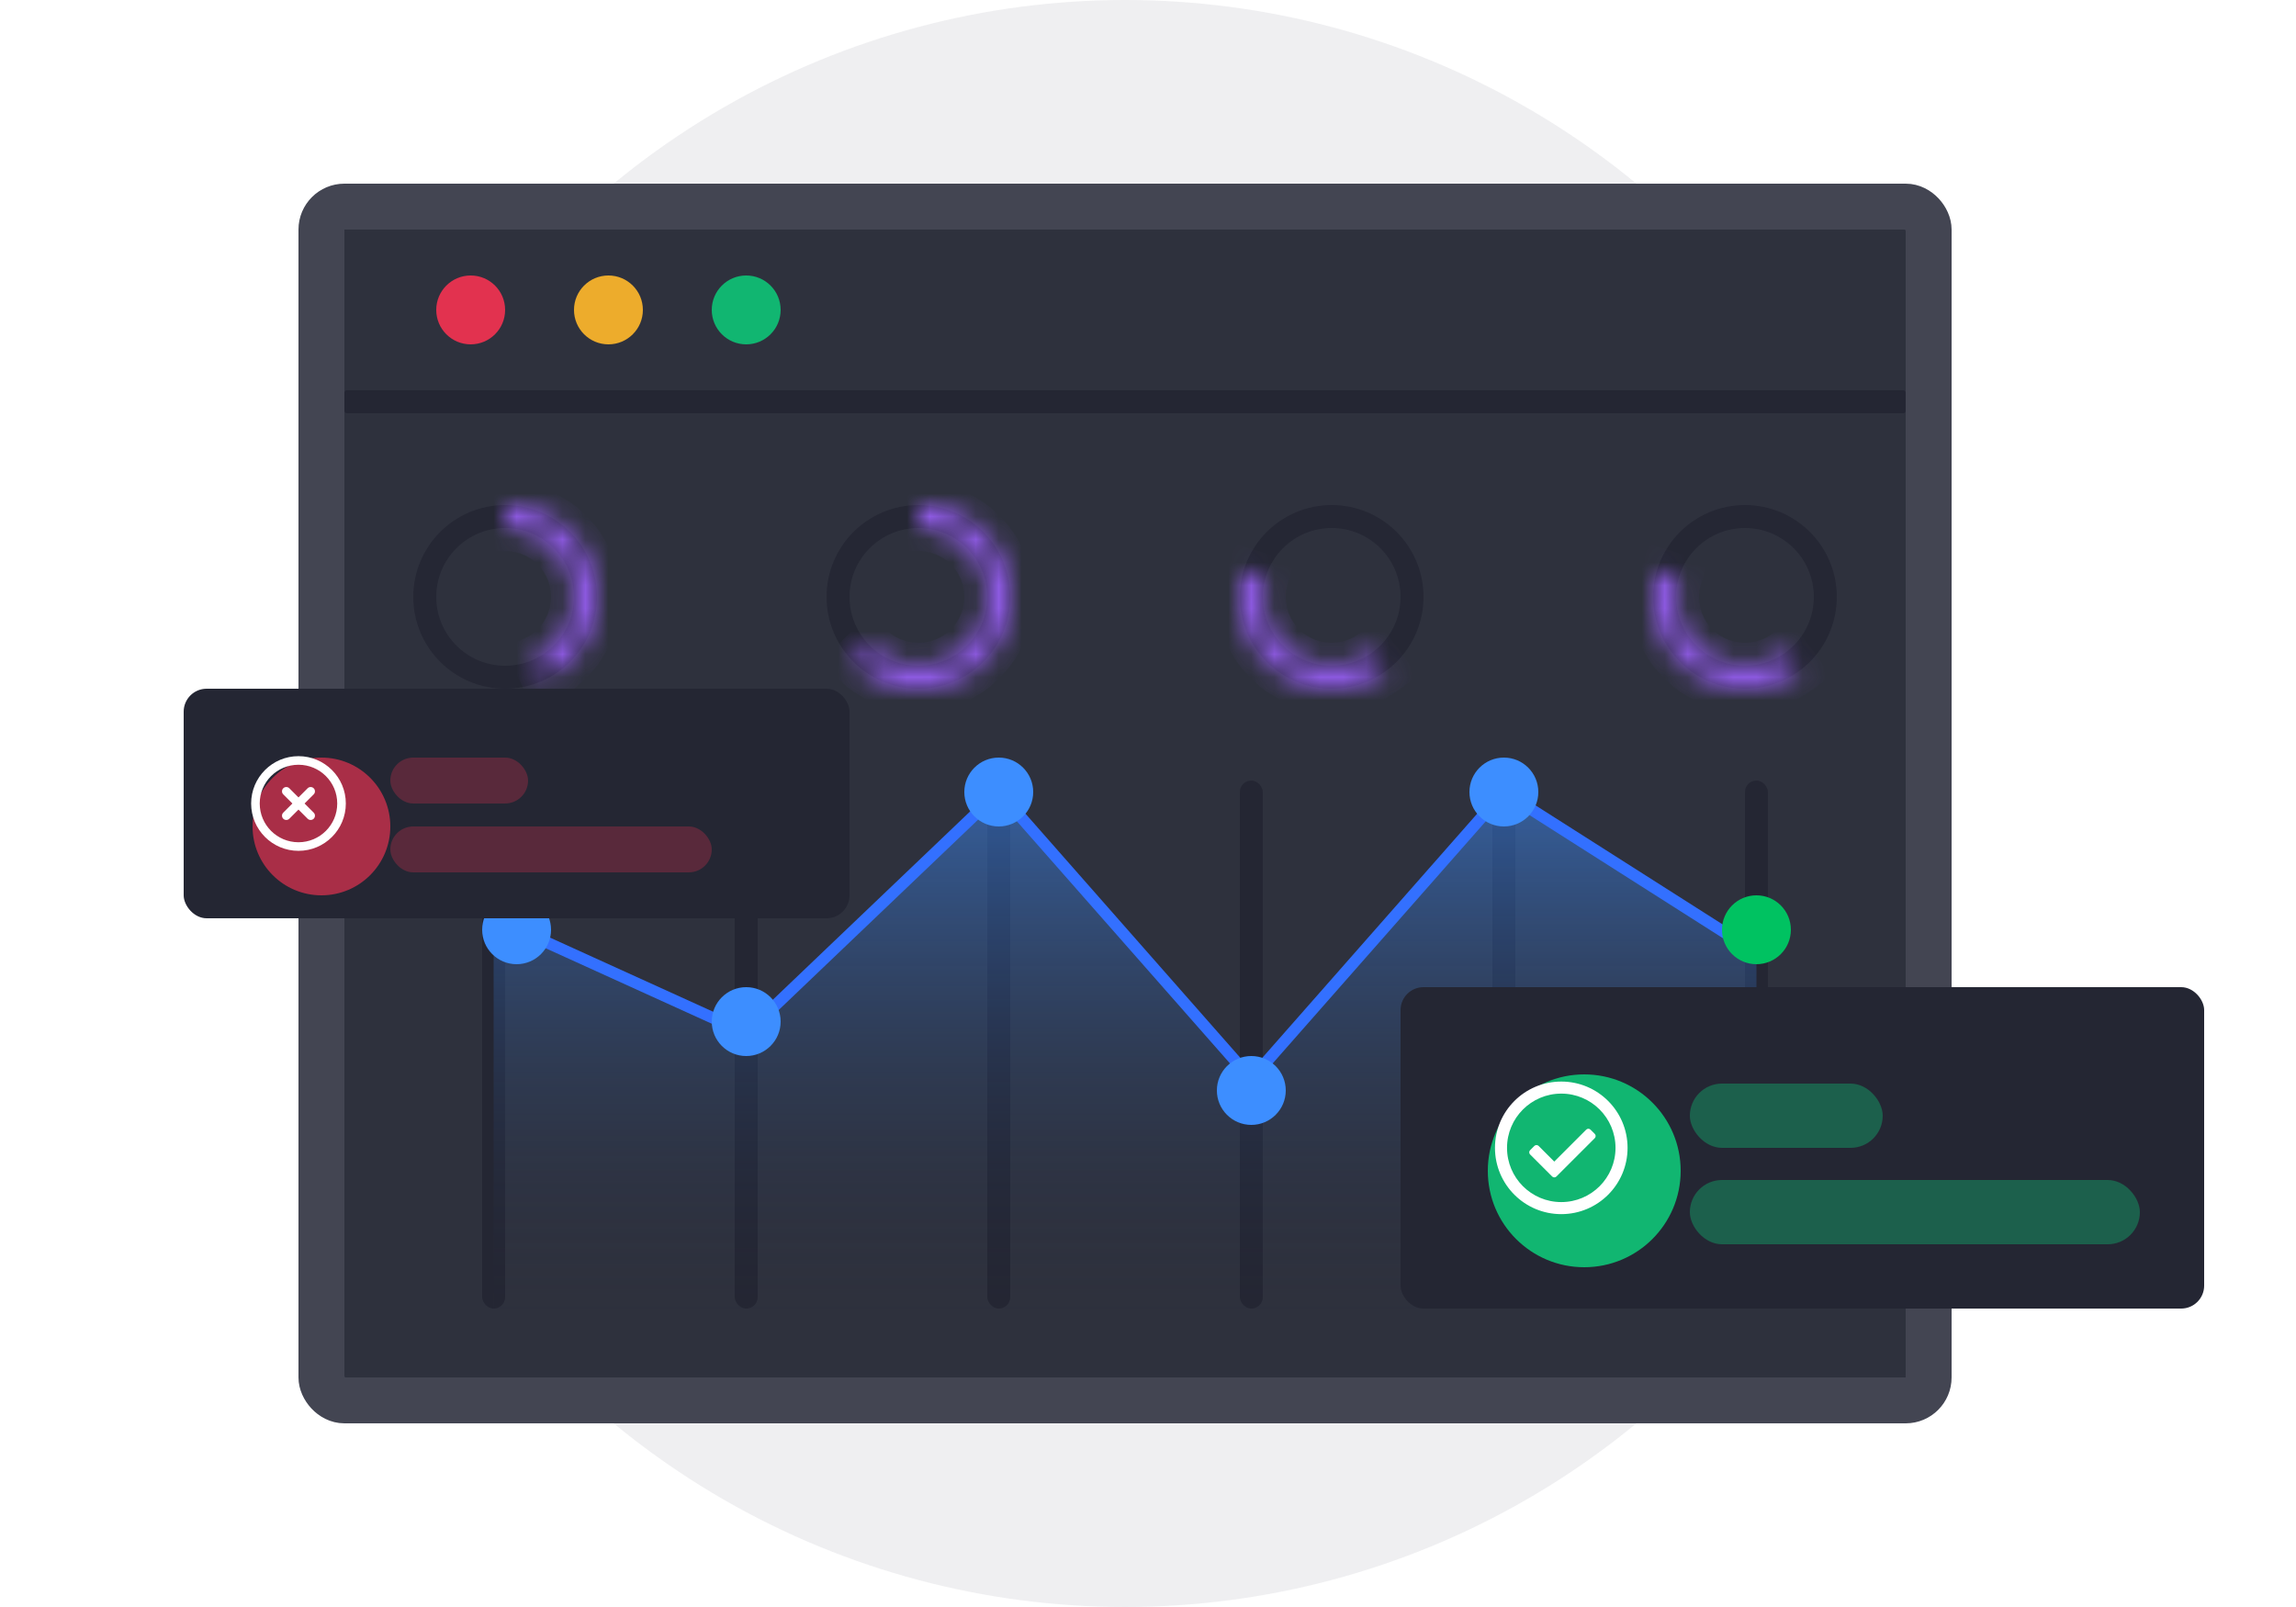 <svg width="100" height="70" viewBox="0 0 100 70" fill="none" xmlns="http://www.w3.org/2000/svg">
<circle opacity="0.1" cx="49" cy="35" r="35" fill="#60626F"/>
<rect x="14" y="9" width="70" height="52" rx="1" fill="#2E313D" stroke="#434552" stroke-width="2"/>
<rect x="15" y="17" width="68" height="1" rx="0.1" fill="#242633"/>
<circle cx="20.5" cy="13.5" r="1.5" fill="#E2324F"/>
<circle cx="26.5" cy="13.5" r="1.5" fill="#EDAC2C"/>
<circle cx="32.5" cy="13.5" r="1.5" fill="#11B671"/>
<circle cx="22" cy="26" r="3.5" stroke="#252734"/>
<mask id="path-8-inside-1_5607_29078" fill="white">
<path d="M22 22C22.907 22 23.788 22.309 24.497 22.875C25.206 23.441 25.701 24.232 25.901 25.117C26.102 26.002 25.995 26.929 25.599 27.746C25.203 28.562 24.541 29.22 23.722 29.61L23.292 28.708C23.906 28.415 24.403 27.922 24.7 27.309C24.997 26.697 25.077 26.002 24.927 25.338C24.776 24.674 24.405 24.081 23.873 23.656C23.341 23.231 22.681 22.999 22 22.999V22Z"/>
</mask>
<path d="M22 22C22.907 22 23.788 22.309 24.497 22.875C25.206 23.441 25.701 24.232 25.901 25.117C26.102 26.002 25.995 26.929 25.599 27.746C25.203 28.562 24.541 29.22 23.722 29.61L23.292 28.708C23.906 28.415 24.403 27.922 24.7 27.309C24.997 26.697 25.077 26.002 24.927 25.338C24.776 24.674 24.405 24.081 23.873 23.656C23.341 23.231 22.681 22.999 22 22.999V22Z" stroke="#945DED" stroke-width="2" mask="url(#path-8-inside-1_5607_29078)"/>
<circle cx="40" cy="26" r="3.5" stroke="#252734"/>
<mask id="path-10-inside-2_5607_29078" fill="white">
<path d="M40 22C40.658 22 41.306 22.162 41.886 22.472C42.466 22.782 42.96 23.231 43.326 23.778C43.691 24.325 43.916 24.953 43.981 25.608C44.045 26.263 43.947 26.923 43.696 27.531C43.444 28.139 43.046 28.675 42.538 29.092C42.029 29.509 41.425 29.795 40.78 29.923C40.135 30.052 39.468 30.019 38.839 29.828C38.209 29.637 37.637 29.294 37.172 28.828L37.878 28.122C38.227 28.471 38.657 28.728 39.129 28.872C39.601 29.015 40.101 29.039 40.585 28.943C41.069 28.847 41.522 28.633 41.904 28.32C42.285 28.006 42.583 27.604 42.772 27.148C42.961 26.692 43.035 26.197 42.986 25.706C42.938 25.215 42.769 24.743 42.495 24.333C42.221 23.923 41.85 23.586 41.414 23.354C40.979 23.121 40.493 22.999 40 22.999V22Z"/>
</mask>
<path d="M40 22C40.658 22 41.306 22.162 41.886 22.472C42.466 22.782 42.96 23.231 43.326 23.778C43.691 24.325 43.916 24.953 43.981 25.608C44.045 26.263 43.947 26.923 43.696 27.531C43.444 28.139 43.046 28.675 42.538 29.092C42.029 29.509 41.425 29.795 40.78 29.923C40.135 30.052 39.468 30.019 38.839 29.828C38.209 29.637 37.637 29.294 37.172 28.828L37.878 28.122C38.227 28.471 38.657 28.728 39.129 28.872C39.601 29.015 40.101 29.039 40.585 28.943C41.069 28.847 41.522 28.633 41.904 28.32C42.285 28.006 42.583 27.604 42.772 27.148C42.961 26.692 43.035 26.197 42.986 25.706C42.938 25.215 42.769 24.743 42.495 24.333C42.221 23.923 41.85 23.586 41.414 23.354C40.979 23.121 40.493 22.999 40 22.999V22Z" stroke="#945DED" stroke-width="2" mask="url(#path-10-inside-2_5607_29078)"/>
<circle cx="58" cy="26" r="3.5" stroke="#252734"/>
<mask id="path-12-inside-3_5607_29078" fill="white">
<path d="M60.363 29.227C59.687 29.722 58.873 29.993 58.035 30C57.197 30.007 56.378 29.751 55.693 29.268C55.009 28.785 54.493 28.099 54.22 27.307C53.946 26.515 53.928 25.657 54.168 24.854L55.125 25.141C54.945 25.743 54.959 26.386 55.164 26.98C55.369 27.575 55.756 28.089 56.27 28.451C56.783 28.814 57.398 29.006 58.026 29.001C58.655 28.995 59.266 28.792 59.773 28.421L60.363 29.227Z"/>
</mask>
<path d="M60.363 29.227C59.687 29.722 58.873 29.993 58.035 30C57.197 30.007 56.378 29.751 55.693 29.268C55.009 28.785 54.493 28.099 54.22 27.307C53.946 26.515 53.928 25.657 54.168 24.854L55.125 25.141C54.945 25.743 54.959 26.386 55.164 26.98C55.369 27.575 55.756 28.089 56.27 28.451C56.783 28.814 57.398 29.006 58.026 29.001C58.655 28.995 59.266 28.792 59.773 28.421L60.363 29.227Z" stroke="#945DED" stroke-width="2" mask="url(#path-12-inside-3_5607_29078)"/>
<circle cx="76" cy="26" r="3.5" stroke="#252734"/>
<mask id="path-14-inside-4_5607_29078" fill="white">
<path d="M78.363 29.227C77.687 29.722 76.873 29.993 76.035 30C75.197 30.007 74.378 29.751 73.693 29.268C73.009 28.785 72.493 28.099 72.22 27.307C71.946 26.515 71.928 25.657 72.168 24.854L73.125 25.141C72.945 25.743 72.959 26.386 73.164 26.98C73.369 27.575 73.756 28.089 74.27 28.451C74.783 28.814 75.398 29.006 76.026 29.001C76.655 28.995 77.266 28.792 77.773 28.421L78.363 29.227Z"/>
</mask>
<path d="M78.363 29.227C77.687 29.722 76.873 29.993 76.035 30C75.197 30.007 74.378 29.751 73.693 29.268C73.009 28.785 72.493 28.099 72.22 27.307C71.946 26.515 71.928 25.657 72.168 24.854L73.125 25.141C72.945 25.743 72.959 26.386 73.164 26.98C73.369 27.575 73.756 28.089 74.27 28.451C74.783 28.814 75.398 29.006 76.026 29.001C76.655 28.995 77.266 28.792 77.773 28.421L78.363 29.227Z" stroke="#945DED" stroke-width="2" mask="url(#path-14-inside-4_5607_29078)"/>
<rect x="21" y="34" width="1" height="23" rx="0.5" fill="#242633"/>
<rect x="32" y="34" width="1" height="23" rx="0.5" fill="#242633"/>
<rect x="43" y="34" width="1" height="23" rx="0.5" fill="#242633"/>
<rect x="54" y="34" width="1" height="23" rx="0.5" fill="#242633"/>
<rect x="65" y="34" width="1" height="23" rx="0.5" fill="#242633"/>
<rect x="76" y="34" width="1" height="23" rx="0.5" fill="#242633"/>
<path d="M32.5 45L21.5 40V57H76.5V41.5L65.5 34.5L54.5 47L43.5 34.5L32.5 45Z" fill="url(#paint0_linear_5607_29078)"/>
<path d="M21.5 40L32.5 45L43.5 34.5L54.5 47L65.5 34.5L76.5 41.5" stroke="#3370FF" stroke-width="0.5"/>
<circle cx="22.5" cy="40.5" r="1.5" fill="#3D8EFF"/>
<circle cx="32.5" cy="44.5" r="1.5" fill="#3D8EFF"/>
<circle cx="43.5" cy="34.5" r="1.5" fill="#3D8EFF"/>
<circle cx="54.5" cy="47.5" r="1.5" fill="#3D8EFF"/>
<circle cx="65.5" cy="34.5" r="1.5" fill="#3D8EFF"/>
<circle cx="76.5" cy="40.5" r="1.5" fill="#00C261"/>
<g filter="url(#filter0_d_5607_29078)">
<rect x="59" y="39" width="35" height="14" rx="1" fill="#242633"/>
<g filter="url(#filter1_d_5607_29078)">
<circle cx="66" cy="46" r="4.2" fill="#11B671"/>
</g>
<path d="M66 48.362C67.305 48.362 68.362 47.305 68.362 46C68.362 44.695 67.305 43.637 66 43.637C64.695 43.637 63.637 44.695 63.637 46C63.637 47.305 64.695 48.362 66 48.362ZM66 48.887C64.405 48.887 63.112 47.594 63.112 46C63.112 44.405 64.405 43.112 66 43.112C67.594 43.112 68.887 44.405 68.887 46C68.887 47.594 67.594 48.887 66 48.887ZM65.695 46.598L67.087 45.206C67.139 45.155 67.222 45.155 67.273 45.206L67.459 45.392C67.51 45.443 67.51 45.526 67.459 45.577L65.788 47.248C65.737 47.299 65.654 47.299 65.603 47.248L64.642 46.287C64.59 46.236 64.59 46.153 64.642 46.102L64.827 45.916C64.879 45.865 64.962 45.865 65.013 45.916L65.695 46.598Z" fill="white"/>
<rect opacity="0.4" x="71.6" y="43.2" width="8.4" height="2.8" rx="1.4" fill="#11B671"/>
<rect opacity="0.4" x="71.6" y="47.4" width="19.6" height="2.8" rx="1.4" fill="#11B671"/>
</g>
<g filter="url(#filter2_d_5607_29078)">
<rect x="6" y="26" width="29" height="10" rx="1" fill="#242633"/>
<g filter="url(#filter3_d_5607_29078)">
<circle cx="11" cy="31" r="3" fill="#A92E47"/>
</g>
<path d="M11 32.688C11.932 32.688 12.688 31.932 12.688 31C12.688 30.068 11.932 29.312 11 29.312C10.068 29.312 9.312 30.068 9.312 31C9.312 31.932 10.068 32.688 11 32.688ZM11 33.062C9.861 33.062 8.938 32.139 8.938 31C8.938 29.861 9.861 28.938 11 28.938C12.139 28.938 13.062 29.861 13.062 31C13.062 32.139 12.139 33.062 11 33.062ZM11 30.735L11.398 30.337C11.471 30.264 11.59 30.264 11.663 30.337C11.736 30.41 11.736 30.529 11.663 30.602L11.265 31L11.663 31.398C11.736 31.471 11.736 31.59 11.663 31.663C11.59 31.736 11.471 31.736 11.398 31.663L11 31.265L10.602 31.663C10.529 31.736 10.41 31.736 10.337 31.663C10.264 31.59 10.264 31.471 10.337 31.398L10.735 31L10.337 30.602C10.264 30.529 10.264 30.41 10.337 30.337C10.41 30.264 10.529 30.264 10.602 30.337L11 30.735Z" fill="white"/>
<rect opacity="0.4" x="15" y="29" width="6" height="2" rx="1" fill="#A92E47"/>
<rect opacity="0.4" x="15" y="32" width="14" height="2" rx="1" fill="#A92E47"/>
</g>
<defs>
<filter id="filter0_d_5607_29078" x="57" y="39" width="43" height="22" filterUnits="userSpaceOnUse" color-interpolation-filters="sRGB">
<feFlood flood-opacity="0" result="BackgroundImageFix"/>
<feColorMatrix in="SourceAlpha" type="matrix" values="0 0 0 0 0 0 0 0 0 0 0 0 0 0 0 0 0 0 127 0" result="hardAlpha"/>
<feOffset dx="2" dy="4"/>
<feGaussianBlur stdDeviation="2"/>
<feComposite in2="hardAlpha" operator="out"/>
<feColorMatrix type="matrix" values="0 0 0 0 0.119 0 0 0 0 0 0 0 0 0 0.311 0 0 0 0.1 0"/>
<feBlend mode="normal" in2="BackgroundImageFix" result="effect1_dropShadow_5607_29078"/>
<feBlend mode="normal" in="SourceGraphic" in2="effect1_dropShadow_5607_29078" result="shape"/>
</filter>
<filter id="filter1_d_5607_29078" x="61.8" y="41.8" width="10.4" height="10.4" filterUnits="userSpaceOnUse" color-interpolation-filters="sRGB">
<feFlood flood-opacity="0" result="BackgroundImageFix"/>
<feColorMatrix in="SourceAlpha" type="matrix" values="0 0 0 0 0 0 0 0 0 0 0 0 0 0 0 0 0 0 127 0" result="hardAlpha"/>
<feOffset dx="1" dy="1"/>
<feGaussianBlur stdDeviation="0.5"/>
<feComposite in2="hardAlpha" operator="out"/>
<feColorMatrix type="matrix" values="0 0 0 0 0 0 0 0 0 0.443 0 0 0 0 0.222 0 0 0 0.14 0"/>
<feBlend mode="normal" in2="BackgroundImageFix" result="effect1_dropShadow_5607_29078"/>
<feBlend mode="normal" in="SourceGraphic" in2="effect1_dropShadow_5607_29078" result="shape"/>
</filter>
<filter id="filter2_d_5607_29078" x="4" y="26" width="37" height="18" filterUnits="userSpaceOnUse" color-interpolation-filters="sRGB">
<feFlood flood-opacity="0" result="BackgroundImageFix"/>
<feColorMatrix in="SourceAlpha" type="matrix" values="0 0 0 0 0 0 0 0 0 0 0 0 0 0 0 0 0 0 127 0" result="hardAlpha"/>
<feOffset dx="2" dy="4"/>
<feGaussianBlur stdDeviation="2"/>
<feComposite in2="hardAlpha" operator="out"/>
<feColorMatrix type="matrix" values="0 0 0 0 0.141 0 0 0 0 0.149 0 0 0 0 0.2 0 0 0 1 0"/>
<feBlend mode="normal" in2="BackgroundImageFix" result="effect1_dropShadow_5607_29078"/>
<feBlend mode="normal" in="SourceGraphic" in2="effect1_dropShadow_5607_29078" result="shape"/>
</filter>
<filter id="filter3_d_5607_29078" x="8" y="28" width="8" height="8" filterUnits="userSpaceOnUse" color-interpolation-filters="sRGB">
<feFlood flood-opacity="0" result="BackgroundImageFix"/>
<feColorMatrix in="SourceAlpha" type="matrix" values="0 0 0 0 0 0 0 0 0 0 0 0 0 0 0 0 0 0 127 0" result="hardAlpha"/>
<feOffset dx="1" dy="1"/>
<feGaussianBlur stdDeviation="0.5"/>
<feComposite in2="hardAlpha" operator="out"/>
<feColorMatrix type="matrix" values="0 0 0 0 0.392 0 0 0 0 0.007 0 0 0 0 0.007 0 0 0 0.11 0"/>
<feBlend mode="normal" in2="BackgroundImageFix" result="effect1_dropShadow_5607_29078"/>
<feBlend mode="normal" in="SourceGraphic" in2="effect1_dropShadow_5607_29078" result="shape"/>
</filter>
<linearGradient id="paint0_linear_5607_29078" x1="49" y1="34.5" x2="49" y2="57.5" gradientUnits="userSpaceOnUse">
<stop stop-color="#3D8EFF" stop-opacity="0.5"/>
<stop offset="1" stop-color="#242633" stop-opacity="0"/>
</linearGradient>
</defs>
</svg>
